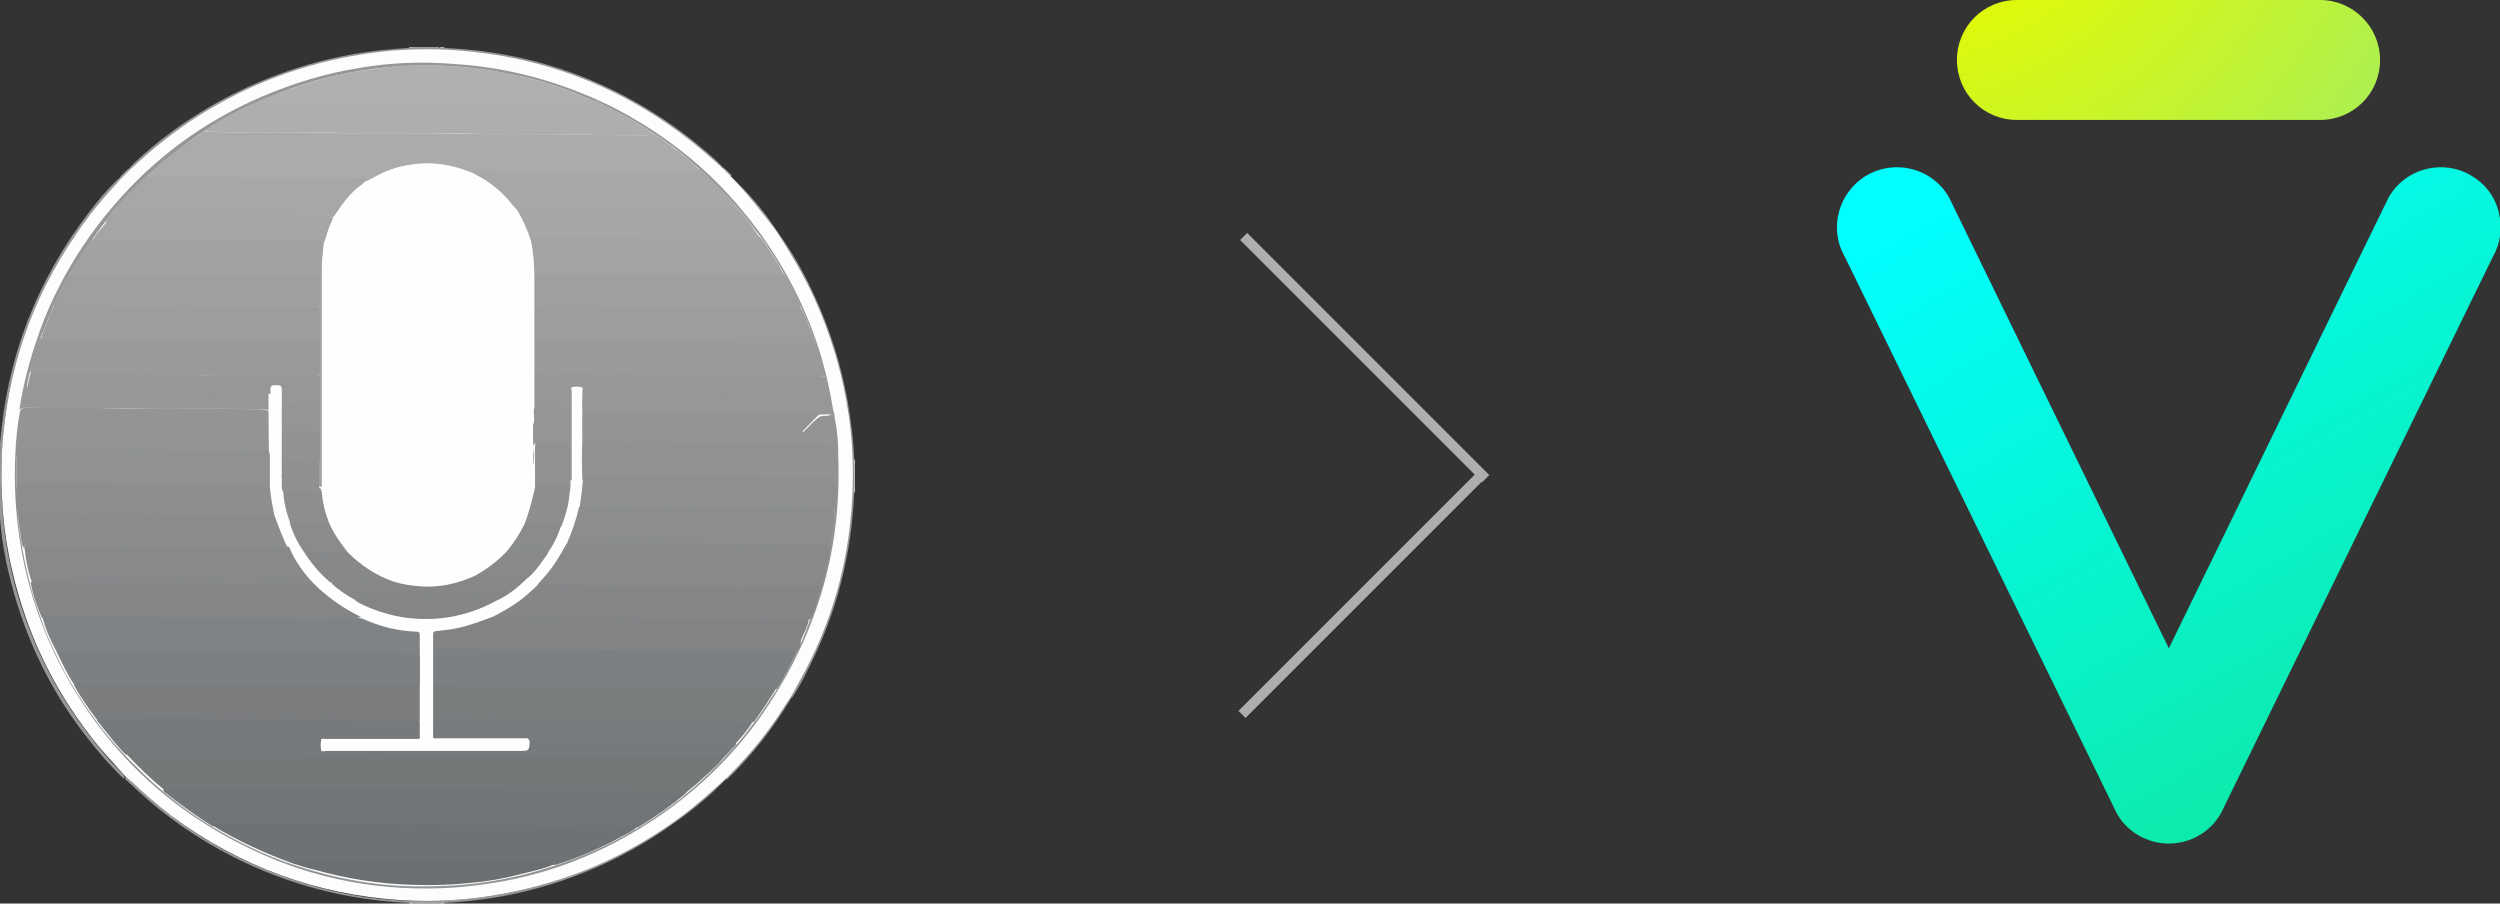 <?xml version="1.0" encoding="utf-8"?>
<!-- Generator: Adobe Illustrator 18.1.1, SVG Export Plug-In . SVG Version: 6.00 Build 0)  -->
<svg version="1.1" id="Layer_1" xmlns="http://www.w3.org/2000/svg" xmlns:xlink="http://www.w3.org/1999/xlink" x="0px" y="0px"
	 viewBox="206.6 -52.5 375.2 135.6" enable-background="new 206.6 -52.5 375.2 135.6" xml:space="preserve">
<rect x="206.6" y="-52.5" width="375.2" height="135.6" fill="#333333" stroke="none"/>
<g>
	<g>
		<g>
			
				<linearGradient id="SVGID_1_" gradientUnits="userSpaceOnUse" x1="519.65" y1="66.334" x2="653.78" y2="-169.549" gradientTransform="matrix(1 0 0 -1 0 32)">
				<stop  offset="0" style="stop-color:#00FFFF"/>
				<stop  offset="1" style="stop-color:#23C920"/>
			</linearGradient>
			<path fill="url(#SVGID_1_)" d="M580.7-13.9l-40.8,83.5c-1.6,2.8-4.6,4.5-7.8,4.5c-3.2,0-6.2-1.7-7.8-4.5l-40.8-83.5
				c-2.5-4.3-1-9.8,3.3-12.3c1.4-0.8,2.9-1.2,4.5-1.2c3.2,0,6.2,1.7,7.8,4.5l33,67.7l33-67.7c1.6-2.8,4.6-4.5,7.8-4.5
				c1.6,0,3.1,0.4,4.5,1.2c2.1,1.2,3.6,3.1,4.2,5.5C582.2-18.4,581.9-16,580.7-13.9z"/>
		</g>
	</g>
	
		<radialGradient id="SVGID_2_" cx="580.384" cy="104.549" r="189.248" gradientTransform="matrix(1 0 0 -1 -91.623 17.336)" gradientUnits="userSpaceOnUse">
		<stop  offset="0.167" style="stop-color:#E6FA00"/>
		<stop  offset="1" style="stop-color:#4ADEDB"/>
	</radialGradient>
	<path fill="url(#SVGID_2_)" d="M554.8-52.5h-45.5c-5,0-9,4-9,9c0,5,4,9,9,9l45.5,0c5,0,9-4,9-9C563.8-48.4,559.8-52.5,554.8-52.5z"
		/>
</g>
<g>
	<path fill="#969799" d="M206.4,16.1c0.3-0.6,0.2-1.2,0.2-1.9c1-13,5.5-24.6,13.4-34.9c1.3-1.7,2.7-3.4,4.3-4.9
		c0.2,0,0.2,0.1,0.2,0.2c-0.2,0.6-0.7,1-1.2,1.5c-3.7,4.1-6.8,8.6-9.4,13.5c-3.2,6.2-5.3,12.7-6.4,19.6c-0.4,2.7-0.6,5.5-0.7,8.3
		c-0.1,5.1,0.3,10.1,1.4,15.1c1,4.7,2.6,9.2,4.6,13.5c2.5,5.3,5.7,10.2,9.6,14.7c0.7,0.9,1.5,1.7,2.3,2.5c0.2,0.2,0.5,0.4,0.6,0.8
		c0,0.1-0.1,0.2-0.2,0.2c-2-1.9-3.8-4-5.5-6.2c-4.7-6-8.1-12.6-10.4-19.9c-1.3-4.2-2.3-8.6-2.6-13c-0.1-1.3-0.2-2.5-0.3-3.8
		c-0.1-0.3,0-0.6,0-0.9c0-1,0-2,0-3c0-0.4,0.1-0.7-0.1-1.1C206.4,16.3,206.4,16.2,206.4,16.1z"/>
	<path fill="#D2D2D3" d="M268.7-45.4c1.3,0,2.6,0,3.8,0c0,0.1,0,0.2-0.1,0.2c-1.2,0.2-2.5,0.2-3.7,0
		C268.7-45.2,268.7-45.3,268.7-45.4z"/>
	<path fill="#D2D2D3" d="M272.6,83.1c-1.3,0-2.6,0-3.8,0c0-0.1,0-0.2,0.1-0.2c1.2-0.2,2.5-0.2,3.7,0C272.6,82.9,272.6,83,272.6,83.1
		z"/>
	<path fill="#D6D6D7" d="M334.9,17.2c0,1.1,0,2.2,0,3.3c-0.1,0-0.2,0-0.2-0.1c-0.2-1.1-0.2-2.1,0-3.2
		C334.7,17.2,334.8,17.2,334.9,17.2z"/>
	<path fill="#D0D0D1" d="M206.5,17.5c0,1.1,0,2.1,0,3.2c0,0.1-0.1,0.1-0.1,0c0-1,0-2.1,0-3.1C206.4,17.4,206.5,17.4,206.5,17.5z"/>
	<path fill="#DCDCDC" d="M206.5,17.5c0,0-0.1,0-0.1,0c0-0.3,0-0.7,0-1C206.7,16.8,206.5,17.2,206.5,17.5z"/>
	<path fill="#E8E8E9" d="M206.4,20.6c0,0,0.1,0,0.1,0c0,0.3,0,0.6,0,0.9c0,0-0.1,0-0.1,0C206.4,21.2,206.4,20.9,206.4,20.6z"/>
	<path fill="#EAEAEA" d="M334.8,20.5c0,0,0.1,0,0.1,0c0,0.3,0,0.6,0,0.9l-0.1,0h-0.1C334.5,21.1,334.5,20.8,334.8,20.5z"/>
	<path fill="#E6E6E6" d="M334.9,17.2c0,0-0.1,0-0.1,0c-0.2-0.2-0.2-0.5,0-0.7c0,0,0.1,0,0.1,0C334.9,16.7,334.9,17,334.9,17.2z"/>
	<path fill="#ECEDED" d="M272.6-45.3c0,0,0-0.1,0-0.1c0.2,0,0.5,0,0.7,0c0,0,0,0.1,0,0.1C273-45.1,272.8-45.1,272.6-45.3z"/>
	<path fill="#ECECEC" d="M268.7,83c0,0,0,0.1,0,0.1c-0.2,0-0.5,0-0.7,0c0,0,0-0.1,0-0.1C268.2,82.7,268.5,82.7,268.7,83z"/>
	<path fill="#ECECEC" d="M268.7-45.4c0,0,0,0.1,0,0.1c-0.2,0.2-0.5,0.2-0.7,0c0,0,0-0.1,0-0.1C268.2-45.4,268.5-45.4,268.7-45.4z"/>
	<path fill="#ECEDED" d="M272.6,83.1c0,0,0-0.1,0-0.1c0.2-0.2,0.5-0.2,0.7,0c0,0,0,0.1,0,0.1C273,83.1,272.8,83.1,272.6,83.1z"/>
	<path fill="#969799" d="M273.3,83c-0.2,0-0.5,0-0.7,0c-1.3,0-2.6,0-3.9,0c-0.2,0-0.5,0-0.7,0c-9.3-0.4-18.1-2.7-26.4-6.9
		c-5.3-2.7-10.1-6-14.5-10.1c-0.6-0.6-1.3-1.1-1.8-1.7c0-0.1,0.1-0.1,0.1-0.1c0.3-0.1,0.5,0.2,0.7,0.4c1.8,1.7,3.8,3.4,5.8,5
		c2.7,2.1,5.5,3.9,8.4,5.5c6.2,3.3,12.8,5.6,19.7,6.8c4.7,0.8,9.4,1,14.1,0.7c9.3-0.5,18.1-3,26.3-7.4c4.7-2.5,9-5.6,12.9-9.2
		c0.6-0.6,1.2-1.3,2-1.7c0.1,0,0.2,0.1,0.2,0.2c-2.1,2.2-4.5,4.2-7,6c-7.2,5.3-15.2,9-24,11C281,82.3,277.2,82.8,273.3,83z"/>
	<path fill="#969799" d="M334.8,16.5c0,0.2,0,0.5,0,0.7c0,1.1,0,2.2,0,3.3c0,0.3,0,0.6,0,0.9c-0.4,9.3-2.6,18.1-6.9,26.5
		c-0.7,1.5-1.5,2.9-2.4,4.3c-0.2,0-0.2-0.1-0.2-0.2c0.1-0.8,0.7-1.4,1-2c3.7-6.7,6.1-13.8,7.3-21.3c0.7-4.4,0.9-8.8,0.6-13.3
		c-0.4-7.5-2.1-14.7-5-21.6c-1.5-3.6-3.4-7-5.6-10.3c-0.2-0.3-0.5-0.6-0.5-1c0-0.1,0.1-0.2,0.2-0.2c2.1,2.9,3.9,6,5.4,9.3
		c2.4,5.1,4.1,10.5,5.1,16C334.3,10.5,334.7,13.5,334.8,16.5z"/>
	<path fill="#9A9B9D" d="M325.3,52c0,0.1,0.1,0.1,0.1,0.2c-2.7,4.5-5.9,8.6-9.7,12.3c-0.1,0-0.1-0.1-0.2-0.1
		c-0.1-0.3,0.2-0.5,0.4-0.6c2.3-2.3,4.4-4.8,6.2-7.4c0.9-1.2,1.7-2.4,2.5-3.7C324.9,52.3,324.9,52,325.3,52z"/>
	<path fill="#969799" d="M268-45.3c0.2,0,0.5,0,0.7,0c1.3,0,2.6,0,3.9,0c0.2,0,0.5,0,0.7,0c9.6,0.4,18.7,2.8,27.2,7.3
		c4.9,2.6,9.4,5.8,13.5,9.5c0.3,0.3,0.7,0.7,1,1c0,0.2-0.1,0.2-0.2,0.2c-0.6-0.3-1-0.7-1.5-1.2c-5-4.5-10.6-8.2-16.8-10.9
		c-5-2.2-10.1-3.8-15.5-4.7c-4.7-0.8-9.4-1-14.1-0.7c-7.8,0.4-15.4,2.2-22.5,5.5c-6,2.7-11.5,6.3-16.5,10.8c-0.5,0.5-0.9,1-1.6,1.3
		c-0.1,0-0.2-0.1-0.2-0.2c2-2,4.2-3.8,6.5-5.5c7.2-5.2,15.1-8.8,23.7-10.8C260.2-44.6,264.1-45.1,268-45.3z"/>
	<path fill="#9B9C9D" d="M323.3-17.7c0,0.1-0.1,0.1-0.1,0.2c-0.3,0-0.4-0.2-0.5-0.4c-1.9-2.6-3.9-5.1-6.2-7.4
		c-0.2-0.2-0.3-0.3-0.4-0.6c0-0.1,0.1-0.2,0.2-0.1C318.9-23.6,321.3-20.8,323.3-17.7z"/>
	<path fill="#A0A1A3" d="M316.4-26.2c-0.1,0.1-0.1,0.1-0.2,0.2c-0.6-0.2-1.1-0.7-1.3-1.3c0.1,0,0.1-0.1,0.2-0.1
		C315.5-27.1,316-26.6,316.4-26.2z"/>
	<path fill="#A0A1A3" d="M226.2-27.4c0.1,0.1,0.1,0.1,0.2,0.2c-0.4,0.8-1,1.5-1.9,1.9c-0.1-0.1-0.1-0.1-0.2-0.2
		C224.9-26.3,225.5-26.9,226.2-27.4z"/>
	<path fill="#FDFDFD" d="M224.5-25.4c0.6-0.6,1.2-1.2,1.9-1.9c2.7-2.5,5.5-4.8,8.6-6.9c7.5-5,15.6-8.3,24.5-9.9
		c4.9-0.9,9.9-1.2,14.9-0.9c14.1,0.9,26.6,5.9,37.4,14.9c1.1,0.9,2.1,1.8,3.1,2.7c0.4,0.4,0.9,0.9,1.3,1.3c2.5,2.6,4.8,5.5,7,8.4
		c2,3.1,3.9,6.3,5.5,9.7c2.6,5.7,4.4,11.7,5.3,18c0.6,4.1,0.7,8.1,0.5,12.2c-0.5,9.8-3.1,19-7.9,27.5c-0.4,0.7-0.8,1.5-1.2,2.2
		c-1.1,1.6-2.1,3.3-3.3,4.9c-1.9,2.6-4.1,5.1-6.4,7.4c-2.2,2-4.4,4-6.8,5.8c-8.1,6-17.1,9.9-27.1,11.7c-4.9,0.9-9.9,1.2-14.9,0.9
		c-12.7-0.8-24.2-5-34.5-12.6c-2.2-1.7-4.3-3.5-6.3-5.4c-0.2-0.2-0.4-0.3-0.6-0.5c-1.8-2-3.7-4-5.3-6.1c-5.8-7.5-9.7-15.8-11.8-25
		c-1.4-5.9-1.8-11.9-1.5-17.9c0.7-11.8,4.4-22.7,11.1-32.4C219.9-20.2,222.2-22.9,224.5-25.4z"/>
	<path fill="#939495" d="M331.9,10.4c0.4,1.8,0.5,3.6,0.5,5.4c0.3,7.6-0.6,15-3,22.2c-2,6.1-4.9,11.7-8.6,17
		c-4.2,5.9-9.3,10.9-15.3,15c-5.9,4-12.2,7-19.1,8.8c-3.8,1-7.7,1.6-11.6,1.9c-10.6,0.7-20.8-1.1-30.4-5.7
		c-13.3-6.3-23.1-16.1-29.5-29.2c-2.7-5.6-4.5-11.5-5.4-17.7c-0.6-4.1-0.8-8.3-0.6-12.5c0.1-2.1,0.3-4.3,0.7-6.4
		c0.1-0.3,0.4-0.5,0.7-0.5c0.3,0,0.6,0,0.9,0c2.8,0,5.6,0,8.4,0c8.1,0.2,16.2,0.1,24.3,0.2c1.1,0,2.2,0,3.2,0.3
		c0.2,0.2,0.2,0.5,0.2,0.8c-0.1,3.2,0.2,6.4,0.1,9.6c0,0.3,0,0.7-0.2,1c-0.3,0.1-0.3-0.1-0.4-0.2c-0.1-1.3,0-2.6-0.1-3.9
		c0-0.9-0.1-1-1-1c-0.1,0,0,0-0.1,0c-10,0.1-20-0.2-30-0.1c-1.8,0-3.5-0.2-5.3-0.1c-1,0-1.2,0.2-1.2,1.2c0,1.2,0,2.4,0,3.6
		c0,1.5,0.1,3.1,0.2,4.6c0.1,1.8,0.4,3.6,0.7,5.4c0.3,1.7,0.7,3.4,1.1,5c0.4,1.8,1.1,3.6,1.7,5.4c0.6,1.7,1.3,3.4,2.1,5
		c0.8,1.7,1.6,3.3,2.6,4.9c1.1,1.9,2.3,3.6,3.6,5.4c1.3,1.8,2.8,3.5,4.3,5.1c1.8,1.8,3.6,3.7,5.6,5.3c2.4,2,4.8,3.8,7.5,5.4
		c3.9,2.3,7.9,4.3,12.2,5.7c4.2,1.4,8.5,2.4,12.9,2.9c3.6,0.4,7.2,0.4,10.9,0.2c5.2-0.3,10.2-1.3,15.1-2.9c4.3-1.4,8.5-3.2,12.3-5.5
		c2-1.1,3.8-2.4,5.6-3.7c0.6-0.5,1.3-0.9,1.8-1.4c1.8-1.5,3.6-3.1,5.2-4.8c0.2-0.2,0.4-0.4,0.6-0.6c0.5-0.7,1.2-1.2,1.7-1.9
		c1-1,1.8-2.1,2.6-3.2c1.1-1.3,2-2.7,2.9-4.1c0.2-0.3,0.4-0.7,0.7-1c1.1-1.8,2.1-3.6,3-5.6c0.8-1.5,1.4-3.1,2-4.7
		c0.6-1.5,1.1-3.1,1.6-4.7c0.6-2,1-4,1.4-6c0.3-1.8,0.5-3.5,0.7-5.3c0.2-0.4,0-0.9,0.2-1.3c0.1-0.3,0.1-0.6,0.1-1c0-1,0-2,0-3
		c0-1.6,0-3.2-0.1-4.9c0-1.8,0-1.8-1.8-1.8c-0.8,0-1.6,0-2.4,0c-0.2,0-0.5,0-0.6-0.2c-0.1-0.2,0.1-0.4,0.2-0.6
		c0.8-0.8,1.5-1.6,2.4-2.2c0.4-0.1,0.8-0.1,1.2-0.1C331.6,9.5,331.7,9.6,331.9,10.4z"/>
	<path fill="#969798" d="M331.9,10.4c-0.1-0.6-0.6-0.8-1.1-0.7c-0.4,0-0.7,0-1.1,0c-0.3,0.2-0.7,0.2-1,0.2c-2.3,0-4.7,0.1-7,0
		c-4.3-0.2-8.6-0.1-13-0.1c-4.6,0-9.1-0.2-13.7-0.2c-0.3,0-0.6,0-0.9-0.2c-0.4-0.8-0.2-1.7-0.1-2.5c0-0.3,0.3-0.4,0.6-0.5
		c0.5-0.1,1.1-0.1,1.6,0c2.4,0.2,4.8,0.1,7.3,0.1c3.4,0,6.7-0.1,10.1,0c5.3,0.2,10.5,0.1,15.8,0.1c1.3,0,1.4-0.1,1.2-1.4
		c-0.1-0.4-0.2-0.9-0.3-1.3c-0.5-1.7-0.9-3.3-1.4-5c-0.7-1.8-1.2-3.6-2.1-5.3c-0.8-1.6-1.5-3.3-2.4-4.8c-1.1-2-2.3-4-3.7-5.8
		c-1.1-1.4-2.1-2.9-3.3-4.2c-0.1-0.1-0.2-0.2-0.3-0.3c-1.2-1.5-2.7-2.9-4.1-4.3c-0.4-0.4-0.9-0.8-1.3-1.2c-1.2-1-2.3-2.1-3.5-3
		c-1.1-0.8-2.1-1.6-3.3-2.3c-2.5-1.8-5.2-3.2-7.9-4.5c-0.4-0.2-0.8-0.4-1.2-0.5c-4-1.8-8-3.2-12.3-4c-2.8-0.6-5.6-1-8.4-1.2
		c-2.5-0.2-5-0.2-7.5-0.1c-4.6,0.2-9.2,1-13.6,2.2c-2.4,0.7-4.7,1.5-7,2.5c-0.2,0.1-0.4,0.1-0.5,0.2c-0.3,0.1-0.5,0.2-0.8,0.3
		c-2.8,1.3-5.5,2.7-8.1,4.4c-2.3,1.4-4.4,3.1-6.5,4.8c-0.8,0.6-1.4,1.3-2.2,1.9c-1.9,1.8-3.7,3.7-5.4,5.7c-1,1.3-2.1,2.6-3,4
		c-1.2,1.6-2.2,3.4-3.3,5.1c-0.9,1.6-1.7,3.3-2.6,5c-0.6,1.6-1.3,3.1-1.9,4.7c-0.6,1.7-1.1,3.4-1.6,5.1c-0.1,0.5-0.2,0.9-0.3,1.3
		c-0.3,1.2-0.2,1.3,1,1.3c2.3,0,4.5-0.1,6.8,0c6.7,0.2,13.4,0,20.2,0.2c2.4,0.1,4.9,0.1,7.3,0.1c0.3,0,0.6,0,0.9,0.2
		c0.3,0.9,0.3,1.7,0,2.6c-7-0.3-14,0-20.9-0.2c-5.2-0.1-10.4,0-15.6-0.1c-0.4,0-0.7,0-1,0.3c0.7-4.6,2-9.1,3.7-13.5
		c2.6-6.4,6.1-12.1,10.6-17.3c6.1-7.1,13.5-12.5,22.1-16.2c4.7-2,9.6-3.5,14.6-4.3c4.7-0.8,9.4-1,14.2-0.6
		c8.3,0.5,16.1,2.7,23.5,6.3c7.7,3.9,14.4,9.1,19.9,15.8c5.4,6.5,9.4,13.9,11.8,22c0.7,2.5,1.3,5,1.7,7.6
		C331.7,9.3,331.9,9.8,331.9,10.4z"/>
	<path fill="#747879" d="M315.3,61.1c-1.2,1.5-2.7,2.7-4.1,4c-0.6,0.5-1.2,1-1.7,1.4c-0.5,0.1-0.9,0.1-1.4,0.1
		c-8.5-0.1-17-0.1-25.4-0.2c-6.2-0.1-12.5,0.1-18.7-0.1c-6.5-0.2-13,0-19.5-0.1c-4.2-0.1-8.4,0-12.5-0.1c-0.3,0-0.6,0-0.8-0.1
		c-2-1.6-3.8-3.4-5.6-5.3c0.1-0.4,0.5-0.4,0.8-0.5c0.5-0.1,1-0.1,1.5,0c6,0.3,12.1,0,18.1,0.2c6.7,0.2,13.4,0,20.1,0.2
		c6,0.2,12.1,0,18.1,0.1c6.7,0.2,13.4,0,20.1,0.2c3.4,0.1,6.8,0,10.2,0.1C314.7,60.9,315.1,60.8,315.3,61.1z"/>
	<path fill="#717577" d="M231.1,66c0.2-0.2,0.5-0.1,0.7-0.1c3.6,0,7.3-0.1,10.9,0c6.5,0.2,12.9-0.1,19.4,0.1
		c6.3,0.2,12.6-0.1,18.9,0.1c6.3,0.2,12.6-0.1,18.9,0.2c3,0.1,6,0,9,0.1c0.2,0,0.5,0,0.7,0.1c-2.1,1.8-4.4,3.4-6.8,4.9
		c-0.2,0.1-0.4,0.3-0.6,0.3c-5.8-0.1-11.5,0.1-17.3-0.1c-6.4-0.2-12.8,0.1-19.2-0.1c-6.3-0.2-12.6,0-18.9-0.1
		c-2.3-0.1-4.5-0.1-6.8-0.1c-0.5,0-1,0-1.5,0.2c-2.6-1.6-5-3.4-7.3-5.2C231.1,66.1,231.1,66,231.1,66z"/>
	<path fill="#6E7274" d="M238.5,71.4c0.1-0.5,0.5-0.4,0.9-0.4c1.9,0,3.8-0.1,5.6,0c5.7,0.3,11.4,0,17.2,0.1c7,0.2,14,0,20.9,0.2
		c6,0.2,12,0,17.9,0.1c0.4,0,0.8-0.1,1.1,0.3c-0.6,0.6-1.4,0.9-2.1,1.3c-3.1,1.7-6.3,3.1-9.7,4.2c-0.2,0.1-0.3,0.1-0.5,0.1
		c-0.7-0.1-1.4-0.1-2.1-0.1c-8.9,0-17.8-0.2-26.7-0.2c-3,0-5.9-0.1-8.9-0.1c-0.5,0-1,0-1.5,0.2C246.4,75.6,242.3,73.7,238.5,71.4z"
		/>
	<path fill="#777A7C" d="M315.3,61.1c-7.3,0.1-14.7-0.2-22-0.1c-1.3,0-2.6,0-3.8,0c-7.3-0.2-14.7,0-22-0.2
		c-6.2-0.1-12.5,0.1-18.7-0.1c-6.5-0.2-13,0-19.5-0.1c-0.9,0-1.8-0.1-2.7-0.1c-0.4,0-0.8,0-1.1,0.3c-1.4-1.4-2.6-3-3.8-4.5
		c-0.2-0.2-0.3-0.4-0.5-0.6c0-0.3,0.2-0.4,0.5-0.4c0.2-0.1,0.3-0.1,0.5-0.1c0.2,0,0.5,0,0.7,0c11.4-0.1,22.8,0.2,34.3,0.2
		c3.8,0,7.6,0,11.5,0.1c0.3,0,0.7,0,1,0.2c0.3,0.9,0.3,1.9,0,2.8c-0.4,0.3-0.8,0.2-1.2,0.2c-4,0-8,0-12,0c-0.3,0-0.5,0-0.8,0
		c-0.4,0-0.5,0.3-0.5,0.6c0,0.4,0,0.7,0.5,0.7c0.3,0,0.6,0,0.9,0c9.2,0,18.4,0,27.7,0c0.4,0,0.9,0.1,1.3-0.1
		c0.5-0.2,0.2-0.8,0.5-1.2c0.2-0.2,0.4-0.2,0.7-0.2c2.5,0.2,4.9,0.1,7.4,0.1c3.1,0,6.1-0.1,9.2,0c4.2,0.1,8.4,0.1,12.6,0.1
		c0.4,0,0.9-0.1,1.1,0.5C316.5,59.9,315.9,60.5,315.3,61.1z"/>
	<path fill="#7D8082" d="M326.2,45.3c-0.9,1.9-1.8,3.8-3,5.6c-0.3,0.1-0.6,0.1-0.8,0.1c-1.9,0-3.8,0-5.8,0c-7.1-0.2-14.3,0-21.4-0.2
		c-6.1-0.1-12.2,0-18.2-0.1c-1.5,0-3-0.2-4.6-0.2c-0.2,0-0.5,0-0.7-0.2c-0.1-0.1-0.1-0.2-0.1-0.3c-0.1-1.6,0-3.1,0-4.7
		c0-0.4,0.2-0.6,0.6-0.6c0.2,0,0.4,0,0.6,0c8.4,0.1,16.9,0,25.3,0.2c5.8,0.1,11.7,0,17.5,0.1c3.3,0.1,6.5,0.1,9.8,0.1
		C325.6,45.1,325.9,45.1,326.2,45.3z"/>
	<path fill="#808385" d="M269.6,58.3c0-0.9,0-1.8,0-2.7c-0.2-0.2-0.2-0.5-0.2-0.8c0-1.5,0-3,0-4.5c0-1.1,0-2.2,0-3.3
		c0-0.9-0.1-0.9-1-1c-6.4-0.3-12.8,0-19.2-0.2c-6.6-0.2-13.3,0-19.9-0.2c-4.3-0.1-8.7,0-13-0.1c-0.4,0-0.8,0.1-1.2-0.2
		c-0.9-1.6-1.6-3.3-2.1-5c0-0.2,0.1-0.3,0.3-0.4c0.1-0.1,0.3-0.1,0.4-0.1c4.1,0,8.3-0.1,12.4,0.1c0.3,0,0.6,0,0.9,0
		c1.1,0,2.2,0,3.3,0c9.8-0.1,19.6,0.2,29.4,0.1c0.3,0,0.6,0,0.9-0.1c0.3,0,0.7,0.1,1,0.2c2.4,1,4.8,1.5,7.4,1.7
		c0.7,0.1,0.9,0.2,0.9,1c0,4.9,0,9.7,0,14.6C269.9,57.8,270,58.2,269.6,58.3z"/>
	<path fill="#7B7D7F" d="M269.6,50.3c0,1.8,0,3.5,0,5.3c-7.7,0.1-15.4-0.2-23.1-0.1c-2.3,0-4.6,0.1-6.9,0c-5.7-0.3-11.5,0-17.2-0.1
		c-0.4,0-0.8-0.1-1.1,0.3c-1.3-1.7-2.6-3.5-3.6-5.4c0-0.3,0.3-0.3,0.5-0.4c0.3,0,0.5,0,0.8,0c0.3,0,0.7,0,1,0
		c11.7-0.1,23.3,0.1,35,0.2c4.5,0,9.1,0,13.6,0.1C268.9,50.1,269.3,50,269.6,50.3z"/>
	<path fill="#87898A" d="M331.2,29.9c-0.3,1.9-0.7,3.7-1.2,5.5c0,0.2-0.1,0.4-0.2,0.5c-5.6-0.1-11.2,0.1-16.8-0.1
		c-6.1-0.2-12.3,0-18.4-0.1c-2.3-0.1-4.7-0.1-7-0.2c-0.6-0.2-0.2-0.5,0-0.7c0.7-0.8,1.4-1.6,2-2.5s1.2-1.8,1.7-2.7
		c0.2-0.3,0.3-0.6,0.7-0.8c1.3,0,2.7,0,4,0c3.2,0,6.4-0.1,9.6,0c7.9,0.1,15.9,0.1,23.8,0.1c0.5,0,1,0,1.5,0.2
		C331.1,29.2,331.4,29.4,331.2,29.9z"/>
	<path fill="#818385" d="M326.2,45.3c-2.4,0-4.9,0.1-7.3,0c-6.5-0.3-13,0.1-19.4-0.2c-5.2-0.2-10.3-0.1-15.5-0.1
		c-3.8,0-7.6-0.2-11.5-0.2c-0.6,0-0.8,0.2-0.8,0.8c0,1.5,0,3.1,0,4.6c0.2,0.2,0.2,0.5,0.2,0.7c0,1.5,0,2.9,0,4.4
		c-0.1,0.9,0.2,1.9-0.2,2.8c-0.3,0.1-0.3-0.1-0.4-0.3c-0.1-0.3-0.1-0.6-0.1-0.9c0-4.5,0-9,0-13.5c0-0.1,0-0.3,0-0.4
		c0-0.9,0.2-1.1,1.1-1.1c2.2-0.2,4.3-0.6,6.3-1.4c0.7-0.2,1.3-0.6,2-0.7c6.9,0.2,13.7,0,20.6,0.1c6,0.2,12,0,18,0.1
		c2.6,0.1,5.2,0.1,7.8,0.1c0.4,0,0.8,0,1,0.4c-0.2,1.1-0.8,2.1-1.2,3.1C326.8,44.2,326.6,44.8,326.2,45.3z"/>
	<path fill="#FEFEFE" d="M280.7,40c-1.8,0.7-3.7,1.4-5.6,1.8c-1,0.2-1.9,0.3-2.9,0.4c-0.4,0-0.6,0.1-0.6,0.5c0,5.1,0,10.2,0,15.3
		c0,0.1,0.1,0.2,0.1,0.3c0.2-0.2,0.5-0.2,0.8-0.2c4.2,0,8.5,0,12.7,0c0.2,0,0.4,0,0.6,0.1c0.3,0.1,0.4,0.3,0.3,0.6
		c-0.1,1.4-0.1,1.4-1.6,1.4c-9.6,0-19.3,0-28.9,0c-0.3,0-0.7,0.2-0.8-0.1c-0.1-0.5-0.1-1,0-1.6c0-0.2,0.4-0.1,0.7-0.1
		c4.4,0,8.7,0,13.1,0c0.3,0,0.6,0,0.9,0c0.2-0.2,0.1-0.4,0.1-0.6c0-4.9,0-9.9,0-14.8c0-0.4,0-0.7-0.5-0.7c-2.9-0.1-5.6-0.8-8.2-2
		c-0.1,0-0.1,0-0.2,0c-1.1-0.2-1.9-0.8-2.8-1.4c-1.7-1-3.2-2.2-4.5-3.7c-1.6-1.6-2.9-3.5-3.9-5.5c-0.8-1.5-1.4-3.1-1.9-4.8
		c-0.3-1.2-0.5-2.4-0.7-3.6c0-0.3-0.1-0.5,0.1-0.7c0-3.8-0.1-7.6-0.1-11.4c0-0.9,0-1.7,0-2.6c-0.3-0.4-0.4-0.9,0-1.2
		c0.4-0.4,1-0.3,1.5-0.2C249,5.2,249,5.6,249,6c0,4.1,0,8.1,0,12.2c0,0.4,0,0.7,0.1,1.1c0.1,0.6,0,1.3,0.1,1.9
		c0.2,1.7,0.5,3.3,1.1,4.8c0.5,1.6,1.3,3.2,2.3,4.6c1.1,1.6,2.3,3.2,3.9,4.4c1.1,1,2.3,1.9,3.7,2.6c2.6,1.5,5.4,2.3,8.4,2.6
		c4.4,0.5,8.4-0.5,12.3-2.5c1.8-0.8,3.3-2.1,4.8-3.4c1-0.9,1.7-1.9,2.5-3c0.2-0.2,0.4-0.5,0.6-0.7c0.9-1.3,1.6-2.7,2.1-4.1
		c0.6-1.7,1.1-3.4,1.3-5.2c0.2-0.6,0-1.3,0.1-1.9c0.1-0.3,0.1-0.7,0.1-1c0-3.8,0-7.6,0-11.4c0-0.3,0-0.5,0-0.8c0-0.9,0.8-1.4,1.6-1
		c0.5,0.3,0.5,0.8,0.4,1.2C294,6.9,294,7.4,294,8c0.2,3.7,0.1,7.5,0.1,11.2c0,1.4-0.2,2.9-0.5,4.3c-0.3,1.4-0.7,2.7-1.2,4.1
		c-0.2,0.5-0.4,1-0.8,1.5c-1,1.9-2.1,3.7-3.6,5.3c-0.3,0.3-0.6,0.7-0.9,1c-0.4,0.9-1.2,1.3-1.9,1.9c-1.1,0.9-2.3,1.7-3.6,2.4
		C281.4,39.8,281,39.9,280.7,40z"/>
	<path fill="#7B7E7F" d="M271.7,55.4c0-1.7,0-3.4,0-5.1c7.3,0.2,14.6,0,21.9,0.2c5.5,0.1,11.1,0,16.6,0.1c4.1,0.1,8.2,0.1,12.2,0.1
		c0.2,0,0.5,0,0.7,0.1c-1,1.6-2,3.2-3.1,4.7c-0.1,0.2-0.2,0.3-0.4,0.4c-1.3,0.2-2.7,0.1-4,0c-0.4,0-0.7-0.1-1.1-0.1
		c-11.5,0.1-23.1-0.2-34.6-0.2c-2.5,0-4.9-0.2-7.4-0.1C272.2,55.7,272,55.7,271.7,55.4z"/>
	<path fill="#7D8082" d="M269.6,50.3c-9.1,0-18.2-0.1-27.3-0.1c-1.5,0-3,0.1-4.6,0c-6.4-0.3-12.8,0-19.2-0.1c-0.3,0-0.6-0.1-0.8,0.1
		c-1-1.5-1.8-3.2-2.6-4.9c4.1,0,8.2-0.1,12.3,0c6.5,0.2,12.9-0.1,19.4,0.1c6.2,0.2,12.5,0,18.7,0.1c1.2,0,2.4,0.2,3.6,0.1
		c0.4,0,0.5,0.2,0.5,0.6C269.6,47.6,269.6,49,269.6,50.3z"/>
	<path fill="#838587" d="M253.6,35c2.1,2.1,4.5,3.8,7.2,5.1c-0.4,0.1-0.8,0.2-1.3,0.2c-3.5,0-7,0.1-10.5,0c-7.5-0.2-15.1,0-22.6-0.2
		c-4.2-0.1-8.4,0-12.6-0.1c-0.3,0-0.7-0.1-0.9,0.3c-0.7-1.8-1.4-3.5-1.7-5.4c0.4-0.3,0.8-0.2,1.2-0.2c6.3,0.2,12.7,0.1,19,0.2
		c7.1,0.1,14.3,0.1,21.4,0.1C253.1,34.9,253.4,35,253.6,35z"/>
	<path fill="#87898A" d="M253.6,35c-0.3,0.2-0.5,0.1-0.8,0.1c-5.3,0-10.7,0.1-16,0c-6.3-0.2-12.6,0-18.9-0.1
		c-2.2-0.1-4.4-0.1-6.5-0.1c-0.6-1.6-0.9-3.3-1.1-5c-0.2-0.4,0-0.5,0.3-0.6c0.3-0.1,0.6-0.1,0.9-0.1c3.1,0,6.2-0.1,9.3,0
		c6.4,0.2,12.8,0,19.2,0.2c3.2,0.1,6.4,0.1,9.5,0.1c0.2,0,0.3,0,0.5,0.1C250.8,31.6,252.1,33.4,253.6,35z"/>
	<path fill="#848688" d="M280.7,40c1.9-1,3.8-2.1,5.4-3.6c0.4-0.4,0.8-0.7,1.2-1.1c5.1,0,10.3,0.2,15.4,0.1c1.1,0,2.1,0,3.2,0
		c7.7,0.2,15.3,0.1,23,0.1c0.3,0,0.7,0,0.9,0.3c-0.4,1.6-0.8,3.2-1.6,4.7c-0.4-0.1-0.7-0.2-1.1-0.1c-1.2,0-2.4,0-3.6,0
		c-6.9-0.3-13.8,0-20.7-0.2c-6.3-0.2-12.7,0-19-0.1C282.7,40.1,281.7,40,280.7,40z"/>
	<path fill="#8B8D8E" d="M291.7,29c0.8-1.8,1.4-3.6,1.8-5.4c0.3-0.2,0.7-0.2,1-0.2c4.6,0,9.1-0.1,13.7,0c5.9,0.2,11.8,0,17.7,0.1
		c1.7,0,3.4,0.2,5,0.2c0.8,0,0.9,0.2,0.9,0.8c-0.1,1.8-0.3,3.6-0.7,5.4c0-0.3-0.1-0.5-0.5-0.6c-0.6-0.1-1.2-0.1-1.8-0.1
		c-4.7,0-9.5,0.1-14.2,0c-7.3-0.2-14.6-0.1-21.9-0.1C292.4,29.1,292,28.8,291.7,29z"/>
	<path fill="#919293" d="M332,14.2c0.2,1.7,0.1,3.3,0.1,5c-0.3,0.2-0.6,0.2-0.9,0.2c-3.7,0-7.5,0.1-11.2,0
		c-4.1-0.2-8.1-0.1-12.2-0.1c-4.3,0-8.6-0.2-12.9-0.2c-0.3,0-0.6,0-0.9-0.2c-0.1-1.7-0.1-3.4,0-5.1c0.3-0.2,0.6-0.2,1-0.2
		c4.8,0,9.7-0.1,14.5,0c6,0.2,12.1,0,18.1,0.1c1.2,0,2.5,0.2,3.7,0.2C331.6,14,331.8,14,332,14.2z"/>
	<path fill="#8A8C8D" d="M249.7,29.6c-0.3,0.1-0.7,0.1-1,0.1c-2.3,0-4.6,0.1-6.8,0c-6.5-0.3-13.1,0-19.6-0.2
		c-3.8-0.1-7.6,0-11.5-0.1c-0.3,0-0.7-0.1-0.7,0.4c-0.4-1.1-0.4-2.2-0.6-3.3c-0.1-0.7-0.2-1.4-0.2-2.1c0.2-0.2,0.6-0.2,0.9-0.2
		c6.8,0.3,13.6,0,20.4,0.2c5.2,0.1,10.4,0,15.6,0.1c0.5,0,1.2-0.1,1.6,0.4C248.4,26.5,249,28.1,249.7,29.6z"/>
	<path fill="#8F9192" d="M209.1,19.9c0-1.3,0-2.6,0-3.9c0-1,0.2-1.2,1.2-1.2c7.3,0.2,14.7,0,22,0.2c4.7,0.1,9.3,0,14,0.1
		c0.6,0,0.8,0.2,0.8,0.8c0,1.4,0,2.9,0,4.3c-0.3,0.3-0.7,0.2-1.1,0.2c-1.9,0.1-3.7-0.1-5.6-0.1c-5,0-10,0.1-15,0
		c-5.1-0.1-10.3-0.1-15.4-0.1C209.7,20.1,209.4,20.2,209.1,19.9z"/>
	<path fill="#8D8F90" d="M294.1,18.9c1.6,0,3.3-0.1,4.9,0c6.5,0.3,13.1,0,19.6,0.2c4.5,0.1,9.1,0,13.6,0.1c0,1,0,2.1,0,3.1
		c-0.2,0.3,0,0.6-0.1,0.9c-0.1,0.4,0.1,0.9-0.1,1.3c0-0.5-0.3-0.6-0.6-0.6c-1.4,0-2.8-0.1-4.2-0.1c-5.6-0.1-11.3,0.1-16.9-0.1
		c-5.6-0.2-11.1,0-16.7-0.1c0.2-1.4,0.4-2.8,0.5-4.3C294.1,19.2,294,19,294.1,18.9z"/>
	<path fill="#8D8E90" d="M209.1,19.9c0.2,0,0.3,0,0.5,0c10.6-0.1,21.3,0.2,31.9,0.2c1.8,0,3.7,0.1,5.5,0.1c0,0.1,0.1,0.2,0.1,0.3
		c0.1,1.5,0.4,3,0.7,4.4c-0.6-0.2-1.2-0.1-1.8-0.1c-4.1,0-8.3,0.1-12.4,0c-6.9-0.2-13.8,0-20.7-0.1c-1.2,0-2.4-0.1-3.6-0.1
		c-0.3-0.9-0.1-1.8-0.3-2.7C209,21.2,209.1,20.5,209.1,19.9z"/>
	<path fill="#939496" d="M332,14.2c-7-0.3-14,0-20.9-0.2c-5.7-0.2-11.3,0-17-0.1c-0.1-1.5-0.1-3,0-4.6c2.2,0,4.4-0.1,6.6,0
		c6.5,0.3,13,0,19.4,0.2c3.2,0.1,6.3,0,9.5,0.1c-0.8,0.9-1.7,1.7-2.6,2.7c1.3,0,2.4,0,3.6,0c1.2,0,1.2,0,1.4,1.1
		C332,13.7,332,14,332,14.2z"/>
	<path fill="#787B7D" d="M271.7,55.4c1.7,0,3.4-0.1,5.1,0c6.3,0.3,12.6,0,18.9,0.2c6.4,0.2,12.8,0,19.2,0.1c1.4,0,2.7,0.1,4.1,0.1
		c0.2,0,0.4,0.1,0.5,0.1c-0.7,1.2-1.6,2.2-2.6,3.3c-0.2-0.2-0.4-0.3-0.6-0.3c-0.1,0-0.2,0-0.3,0c-9.3,0-18.6-0.2-28-0.1
		c-0.7,0-1.4-0.1-2-0.1c0-0.5-0.4-0.4-0.7-0.4c-4.3,0-8.6,0-12.9,0c-0.3,0-0.6,0.1-0.8-0.1C271.7,57.3,271.7,56.4,271.7,55.4z"/>
	<path fill="#6B6F71" d="M250.6,77.1c0.1-0.4,0.5-0.4,0.8-0.4c2.7,0,5.3-0.1,8,0c6,0.3,11.9,0,17.9,0.1c3.9,0.1,7.8,0.1,11.7,0.1
		c0.3,0,0.6,0,0.8,0.3c-1.8,0.8-3.6,1.1-5.5,1.6c-2.3,0.6-4.7,1-7,1.2c-2.8,0.3-5.7,0.4-8.5,0.3c-5.1-0.1-10.1-0.9-15.1-2.3
		C252.7,77.8,251.6,77.4,250.6,77.1z"/>
	<path fill="#939496" d="M332,23.2c0-0.3-0.1-0.6,0.1-0.9C332.1,22.6,332.3,22.9,332,23.2z"/>
	<path fill="#ABABAC" d="M304.8-32.3c1.2,0.6,2.2,1.5,3.3,2.3c1.3,0.9,2.4,2,3.5,3c0,0.3-0.2,0.4-0.4,0.4c-0.1,0-0.3,0.1-0.4,0.1
		c-4.1,0-8.3,0.1-12.4-0.1c-0.4,0-0.7,0-1.1,0c-5.3,0-10.6,0-15.9,0c-1.1,0-2.2-0.2-3.3-0.1c-0.2,0-0.3,0-0.5,0.1
		c-0.5,0.1-0.8-0.1-1.2-0.3c-3.3-1.2-6.6-1.3-10-0.5c-1.5,0.4-2.8,1-4.1,1.8c-0.3,0.2-0.6,0.4-1,0.3c-1-0.1-2-0.2-3-0.2
		c-1.8,0-3.6,0-5.4,0c-7.7,0.1-15.4-0.2-23.1-0.1c-0.3,0-0.5,0-0.8-0.1c-0.2-0.1-0.4-0.1-0.3-0.4c1.2-1.1,2.4-2.2,3.7-3.2
		c1.5-1.2,3-2.3,4.6-3.3c0.1-0.1,0.3-0.2,0.4-0.2c5,0.4,10,0.1,15,0.2c8.1,0.2,16.2,0,24.3,0.2c6.1,0.1,12.1,0,18.2,0.1
		c3,0.1,6,0.1,9,0.1C304.3-32.4,304.5-32.3,304.8-32.3z"/>
	<path fill="#AFAEAF" d="M304.8-32.3c-0.2,0.1-0.5,0.1-0.8,0.1c-2.2,0-4.5,0.1-6.7,0c-6.3-0.3-12.6,0.1-18.9-0.2
		c-6.3-0.2-12.7,0.1-19-0.1c-6.3-0.2-12.7,0-19-0.1c-0.8,0-1.5-0.2-2.3-0.1c-0.2,0-0.4-0.1-0.6-0.3c2.5-1.8,5.3-3.2,8.1-4.4
		c0.5,0.1,1.1,0,1.6,0c4.6,0,9.2-0.1,13.8,0c6.5,0.2,13-0.1,19.5,0.1c4.6,0.1,9.3,0,13.9,0.1c0.5,0,1,0,1.5-0.2c0.1,0,0.3,0,0.4,0.1
		C299.2-35.7,302.2-34.3,304.8-32.3z"/>
	<path fill="#999A9B" d="M211.1,3.2c0.4-1.7,0.8-3.4,1.6-5c3,0.2,6.1-0.1,9.1,0.2c0.3,0,0.6,0,0.9,0c1.9,0,3.8,0,5.6,0
		c8.4-0.1,16.8,0.2,25.3,0.1c0.4,0,0.7,0,1,0.2c0.1,0.1,0.1,0.2,0.1,0.2c0.1,1.5,0.1,3.1,0,4.6c0,0.1-0.1,0.1-0.1,0.2
		c-0.3,0.2-0.7,0.2-1,0.2c-3.4,0-6.8,0.1-10.2,0c-6.2-0.2-12.4,0-18.6-0.1c-4.2-0.1-8.4-0.1-12.5-0.1C211.8,3.7,211.3,3.9,211.1,3.2
		z"/>
	<path fill="#9A9A9C" d="M328.9-1.1c0.6,1.6,1,3.2,1.4,4.8c-0.1,0.4-0.4,0.4-0.7,0.4c-1.6,0-3.1,0.1-4.7-0.1c-0.4,0-0.7,0-1.1,0
		c-2,0-4.1,0-6.1,0c-10.1,0-20.1-0.2-30.1-0.2c-0.6,0-0.7,0.2-0.7,0.7c0,0.5,0,1,0,1.6c0,0.3,0,0.6-0.4,0.7
		c-0.2-0.2-0.2-0.4-0.2-0.6c0-1.5-0.1-3,0-4.4c0.2-0.7,0.1-1.5,0.1-2.2c0-0.9,0.2-1.2,1.1-1.2c3.3,0,6.6-0.2,9.9,0.1
		c0.3,0,0.7,0,1,0c3.1,0,6.2,0,9.3,0c6.7,0,13.4,0.3,20.2,0.1C328.2-1.3,328.6-1.3,328.9-1.1z"/>
	<path fill="#9C9D9E" d="M328.9-1.1c-3.9,0-7.7,0.1-11.5,0c-6.6-0.2-13.1,0-19.7-0.2c-3.3-0.1-6.7,0-10-0.1c-0.9,0-1,0.1-1,1
		c0,0.7,0.1,1.5-0.1,2.2c-0.2-0.2-0.2-0.4-0.2-0.6c0-1.4-0.1-2.8,0-4.2c0.2-0.8,0.1-1.7,0.1-2.5c0-0.9,0.2-1.2,1.1-1.2
		c2.7,0,5.4-0.1,8,0.1c0.3,0,0.5,0,0.8,0c0.8,0,1.7,0,2.5,0c9.1-0.1,18.1,0.2,27.2,0.1c0.2,0,0.4,0,0.6,0.1c0.7,1,1,2.1,1.4,3.2
		C328.5-2.4,328.7-1.7,328.9-1.1z"/>
	<path fill="#9C9D9E" d="M254.6-1.2c-10.7,0.1-21.4-0.3-32-0.1c-0.1,0-0.1,0-0.2,0c-2.9-0.3-5.8-0.1-8.7-0.1c-0.3,0-0.7-0.1-0.9-0.3
		c0.3-1.4,1-2.6,1.5-4c0.1-0.3,0.2-0.5,0.4-0.8c0.3-0.2,0.6-0.2,0.9-0.2c2.7,0,5.5-0.1,8.2,0c4.8,0.2,9.5,0.1,14.3,0.1
		c5.2,0,10.4,0.3,15.7,0.2c0.3,0,0.7,0,1,0.2c0,0.1,0,0,0,0.1c0.3,1.6,0.2,3.3,0,4.9C254.7-1.3,254.6-1.2,254.6-1.2z"/>
	<path fill="#A3A3A4" d="M320.6-17c1.1,1.3,1.9,2.7,2.8,4.1c0.3,0.6,0.6,1.2,1,1.7c-0.3,0.3-0.6,0.2-0.9,0.2c-5.7,0-11.5,0.1-17.2,0
		c-6-0.2-12,0-18-0.1c-0.6,0-1.1,0.1-1.6,0.2c-0.2-0.1-0.3-0.4-0.3-0.6c0-1.6-0.1-3.2-0.4-4.7c0-0.2,0-0.3,0.1-0.5
		c0.3-0.5,0.8-0.4,1.2-0.4c2.3,0,4.6,0,6.9,0c2.3,0,4.5-0.1,6.8,0c6,0.2,12,0.1,18,0.1C319.5-17,320.1-17,320.6-17z"/>
	<path fill="#B1B0B1" d="M295.8-37.3c0,0.5-0.4,0.4-0.8,0.4c-4.4,0-8.7,0.1-13,0c-6.2-0.2-12.4,0.1-18.7-0.1
		c-5.8-0.2-11.5,0-17.3-0.1c-0.1,0-0.6,0.2-0.4-0.3c0.2-0.1,0.5-0.2,0.7-0.3c0.2,0,0.3,0,0.4-0.1c0.9-0.5,1.8-0.8,2.7-1.1
		c3-1.1,6.1-2,9.3-2.6c1.9-0.4,3.9-0.6,5.9-0.9c3.1-0.4,6.2-0.4,9.2-0.2c4.6,0.2,9.1,1,13.6,2.2C290.3-39.6,293.1-38.5,295.8-37.3z"
		/>
	<path fill="#A2A2A3" d="M254.6-1.2c0-1.7,0-3.3,0-5c-0.2-0.3-0.2-0.6-0.2-0.9c0-0.9,0-1.9,0-2.8c0-0.8-0.1-0.9-0.9-0.9
		c-3.4,0-6.8,0.1-10.1,0c-6.7-0.2-13.3,0-20-0.2c-1.8,0-3.6-0.1-5.4-0.1c-0.3,0-0.7,0.1-0.8-0.4c1-1.8,2-3.6,3.3-5.1
		c0.2-0.1,0.3-0.2,0.5-0.2c5.9,0.1,11.8-0.1,17.7,0.1c5.1,0.2,10.3,0,15.4,0.1c0.4,0,0.8-0.1,1.1,0.3c0.1,0.3,0.1,0.6,0,0.8
		c-0.2,1.1-0.2,2.2-0.2,3.3c0,10.5,0,21,0,31.5c0,0.4,0.1,0.9-0.2,1.3c-0.5,0-0.4-0.4-0.4-0.7c0-1.1,0-2.2,0-3.2c0-1.5,0-3,0-4.6
		c0-1.2,0-2.5,0-3.7c0-1.3,0-2.6,0-3.9c0-0.3,0-0.6,0.2-0.8C254.6,2.1,254.6,0.5,254.6-1.2z"/>
	<path fill="#9F9FA1" d="M286.6-10.9c0.3-0.4,0.7-0.5,1.2-0.4c0.1,0,0.2,0,0.4,0c12.1-0.1,24.1,0.2,36.2,0.1c1,1.5,1.8,3.2,2.4,4.8
		c-0.3,0.2-0.5,0.1-0.8,0.1c-3.7,0-7.3,0.1-11,0c-6.4-0.2-12.7,0-19.1-0.2c-2.8-0.1-5.5,0-8.2-0.1c-0.9,0-0.9,0.1-1,1
		c0,0.8,0.1,1.7-0.1,2.5c-0.3-0.3-0.2-0.6-0.2-0.9c0-2,0-4,0-6C286.3-10.3,286.3-10.6,286.6-10.9z"/>
	<path fill="#A7A7A8" d="M228.8-26.3c0,0.2,0.1,0.3,0.3,0.3c0.1,0,0.3,0,0.4,0c9.7,0,19.5,0.2,29.2,0.1c0.8,0,1.5,0.2,2.3,0.1
		c0.2,0,0.4,0.1,0.5,0.3c-0.3,0.6-1,1-1.5,1.4c-1.2,1.1-2.2,2.4-3,3.7c-0.2,0.3-0.4,0.6-0.8,0.5c-6.3-0.3-12.7,0-19-0.2
		c-4.2-0.1-8.4,0-12.7-0.1c-0.4,0-1,0.2-1.2-0.5C225-22.6,226.8-24.5,228.8-26.3z"/>
	<path fill="#9F9FA0" d="M217.1-11.5c0.2,0.2,0.5,0.1,0.7,0.1c7.7,0.2,15.4,0,23.1,0.2c4.3,0.1,8.6,0,12.9,0.1
		c0.6,0,0.7,0.2,0.7,0.7c0,1.4,0,2.8,0,4.1c-8.5,0.1-17-0.3-25.6-0.1c-1,0-2,0.1-3,0c-3.8-0.2-7.7-0.1-11.5-0.1
		C215.3-8.2,216-9.9,217.1-11.5z"/>
	<path fill="#A9A8A9" d="M277.4-26.8c0.7-0.5,1.5-0.2,2.3-0.2c0.3,0,0.6,0.1,0.9,0.1c0.7,0,1.4,0,2.1,0c9.3-0.1,18.6,0.2,27.9,0.1
		c0.3,0,0.7,0.1,1-0.3c1.8,1.5,3.5,3.2,5,5c0.1,0.2,0.2,0.3,0.4,0.4c0,0.5-0.4,0.5-0.7,0.5c-0.7,0-1.5,0.1-2.2,0
		c-2.1-0.2-4.3-0.1-6.4-0.1c-3.6,0-7.3,0.1-10.9,0c-3.8-0.1-7.6-0.1-11.4-0.1c-0.4,0-0.8,0-1.2,0.1c-0.5,0.2-0.7-0.2-0.9-0.5
		c-1.2-1.5-2.5-2.8-4.2-3.8c-0.4-0.2-0.8-0.4-1.2-0.7C277.8-26.4,277.5-26.4,277.4-26.8z"/>
	<path fill="#A6A6A7" d="M284-21.3c0.1-0.4,0.4-0.3,0.6-0.3c3.1,0,6.3-0.1,9.4,0c5.8,0.2,11.5,0.1,17.3,0.1c1.7,0,3.4,0.3,5,0.2
		c0.3,0,0.6,0.1,0.7-0.3c1.2,1.2,2.2,2.6,3.1,4c0.1,0.2,0.3,0.4,0.4,0.6c-0.1,0.4-0.3,0.3-0.6,0.3c-5.5,0-11.1,0.1-16.6,0
		c-5.5-0.2-11.1,0-16.6-0.1c-0.3,0-0.6-0.1-0.8,0.3c-0.3,0-0.3-0.3-0.4-0.5c-0.4-1.3-0.9-2.5-1.6-3.6C284-20.9,283.8-21,284-21.3z"
		/>
	<path fill="#979799" d="M286.6,6.8c0.3-0.8,0.1-1.7,0.1-2.5c0-0.5,0-0.9,0.7-0.6c0.1,0.1,0.3,0,0.5,0c11.9-0.1,23.9,0.2,35.8,0.2
		c2,0,3.9,0.1,5.9,0.1c0.2,0,0.5,0.1,0.7-0.1c0.3,0.8,0.4,1.6,0.5,2.4c0.1,0.5-0.2,0.8-0.8,0.8c-4.5,0-9.1,0.1-13.6,0
		c-6.1-0.2-12.3,0-18.4-0.1c-1.1,0-2.2-0.2-3.3-0.2c-0.5,0-0.7,0.2-0.6,0.7c0,0.7,0,1.4,0,2.1c0,1.5,0,3,0,4.6c0,1.7,0,3.3,0,5
		c0,0.2,0,0.3-0.1,0.4c0-4.4,0-8.9,0-13.3c0-0.3,0.2-0.7-0.2-0.7c-0.4-0.1-0.9-0.1-1.3,0c-0.3,0.1-0.1,0.4-0.1,0.6
		c0,4.2,0,8.3,0,12.5c0,0.3,0.1,0.7-0.1,1c-0.2-0.2-0.2-0.5-0.2-0.8c0-1.4,0-2.9,0-4.3c0-1.4,0-2.9,0-4.3c0-0.9-0.1-0.9-0.9-0.9
		c-1,0-2-0.2-3.1-0.2c-1.1,0-1.1,0-1.1,1.1c0,0.3,0,0.7,0,1c0,0.2,0,0.5-0.4,0.4c-0.2-0.2-0.2-0.5-0.2-0.7c0-1,0-2,0-3
		C286.3,7.3,286.3,7,286.6,6.8z"/>
	<path fill="#A5A5A6" d="M223.4-20.6c0.1,0.2,0.2,0.3,0.5,0.3c0.1,0,0.2,0,0.4,0c10.1,0,20.1,0.2,30.2,0.2c0.7,0,1.4,0,2.1,0.3
		c-0.3,1.2-0.8,2.4-1.2,3.6c0,0.1-0.1,0.1-0.2,0.1c-0.2-0.3-0.5-0.2-0.7-0.2c-10.2,0.1-20.4-0.2-30.6-0.1c-1.1,0-2.2,0.1-3.3-0.1
		c0.4-1,1.3-1.7,1.9-2.6C222.6-19.7,223-20.1,223.4-20.6z"/>
	<path fill="#969799" d="M254.6,3.8c0,1.6,0,3.1,0,4.7c-0.3,0.2-0.6,0.2-0.9,0.2c-1.2,0-2.4-0.1-3.6-0.1c-0.8,0-0.9,0-0.9,0.9
		c0,0.9,0,1.9,0,2.8c0,1.5,0,2.9,0,4.4c0,0.7,0,1.3,0,2c0,0.3,0,0.6-0.2,0.8c-0.2-0.3-0.1-0.7-0.1-1c0-4.1,0-8.2,0-12.4
		c0-0.7-0.2-0.8-0.8-0.8c-0.6,0-1,0-0.9,0.8c0,0.2,0,0.3,0,0.5c-2.2,0-4.3,0.1-6.5,0c-6.4-0.3-12.8,0-19.1-0.2
		c-3.4-0.1-6.9,0-10.3-0.1c-0.6,0-0.7-0.2-0.6-0.7c0.2-0.8,0.3-1.6,0.6-2.3c0.2,0.3,0.6,0.3,0.9,0.3c8.5-0.1,17,0.2,25.5,0.2
		C243.2,3.7,248.9,3.8,254.6,3.8z"/>
	<path fill="#AFAEAF" d="M246.7-37.9c-0.1,0.3-0.2,0.4-0.4,0.1C246.4-37.9,246.6-37.8,246.7-37.9z"/>
	<path fill="#858788" d="M285.7,34.3c-1.4,1.4-2.9,2.6-4.7,3.4c-0.4-0.1-0.9,0-1.3,0c-3,0-6.1,0-9.1,0c-3.4,0-6.9-0.3-10.3-0.1
		c-0.1,0-0.2,0-0.3,0c-1.3-0.7-2.5-1.5-3.6-2.5c0-0.5,0.4-0.5,0.7-0.5c1.6,0,3.3-0.1,4.9,0c1.2,0.1,2.4,0.1,3.5,0
		c0.7,0.1,1.4,0.2,2.1,0.4c3,0.6,6,0.3,8.9-0.8c0.5-0.2,0.9-0.4,1.4-0.4c0.2,0.1,0.4,0,0.6,0c2.1-0.1,4.3,0.2,6.4,0.2
		C285.2,34,285.5,33.9,285.7,34.3z"/>
	<path fill="#838587" d="M259.9,37.6c0.1-0.4,0.4-0.3,0.6-0.3c1.8,0,3.6-0.1,5.3,0c4.8,0.3,9.6,0,14.4,0.1c0.3,0,0.6-0.2,0.8,0.3
		c-4.4,2.4-9.2,3.2-14.2,2.4c-2.2-0.4-4.3-1.1-6.3-2.1C260.3,37.9,260.1,37.7,259.9,37.6z"/>
	<path fill="#8F9192" d="M292.2,14.2c0,1.7,0,3.4,0,5.2c0,0.6,0.1,1.3-0.1,1.9c-0.3-0.4-0.7-0.6-1.2-0.5c-1.2,0-2.3,0-3.5,0
		c-0.3,0-0.7,0-0.9-0.2c-0.4-1-0.2-2.1-0.1-3.2c0.2-0.8,0.1-1.6,0.1-2.4c0-0.9,0.1-1.1,1.1-1.1c1.1,0,2.1,0,3.2,0
		C291.3,13.9,291.8,13.9,292.2,14.2z"/>
	<path fill="#86888A" d="M265.6,34.7c-1.2,0.3-2.4,0.2-3.7,0.1c-1.7-0.1-3.4,0-5.1-0.1c-0.2,0-0.4,0.1-0.5,0.3
		c-1.5-1.2-2.8-2.7-3.9-4.4c-0.1-0.6,0.4-0.5,0.7-0.5c1.3,0.1,2.5,0,3.8,0.1c0.5,0,1-0.1,1.6-0.1c0.4,0,0.6,0.2,0.8,0.5
		c1.6,1.7,3.6,2.9,5.7,3.7C265.3,34.4,265.6,34.4,265.6,34.7z"/>
	<path fill="#8C8E8F" d="M286.6,20.5c1.6,0,3.2,0,4.7,0c0.6,0,0.9,0.1,0.8,0.8c-0.1,1.8-0.6,3.6-1.3,5.3c-1.5-0.2-3-0.1-4.5-0.1
		c-0.4,0-0.7,0-1-0.1c-0.3-0.2-0.2-0.4-0.1-0.6c0.6-1.5,0.9-3.1,1.1-4.7C286.4,20.8,286.4,20.6,286.6,20.5z"/>
	<path fill="#898B8D" d="M258.7,30.3c-1.5,0.2-2.9,0.1-4.4,0.1c-0.4,0-0.8,0-1.2-0.1c-0.2-0.1-0.6-0.1-0.7,0.3
		c-1-1.4-1.8-2.9-2.3-4.6c0.1-0.3,0.4-0.4,0.7-0.4c1.6,0,3.2-0.1,4.8,0c0.3,0.1,0.4,0.2,0.5,0.5c0.7,1.3,1.5,2.6,2.5,3.7
		C258.7,30,258.8,30.1,258.7,30.3z"/>
	<path fill="#87898B" d="M285.7,34.3c-0.1-0.1-0.3-0.1-0.5-0.1c-2.2,0.1-4.5-0.2-6.7-0.1c-0.2,0-0.5,0.1-0.6-0.2
		c0-0.3,0.3-0.4,0.5-0.5c1.3-0.8,2.6-1.7,3.7-2.9c0.2-0.2,0.5-0.5,0.9-0.4c1.7,0,3.3,0,5,0c0.3,0,0.9-0.1,0.8,0.5
		c-0.8,1.1-1.5,2.2-2.4,3.1C286.1,34,285.9,34.2,285.7,34.3z"/>
	<path fill="#8C8E8F" d="M255.9,25.9c-1.6,0-3.2,0-4.8,0c-0.3,0-0.6,0-0.9,0.2c-0.6-1.6-1-3.2-1.1-4.9c0.1-0.1,0.3-0.2,0.4-0.2
		c1.7,0,3.4-0.1,5.2,0.1c0.3,0.2,0.4,0.5,0.4,0.8c0.2,1.2,0.5,2.3,0.9,3.5C255.9,25.5,256,25.7,255.9,25.9z"/>
	<path fill="#8F9092" d="M254.7,21.2c-1.9,0-3.8,0-5.7,0c-0.2-0.6-0.1-1.2-0.1-1.8c0-0.9,0-1.8,0-2.7c0.5-0.4,1.1-0.3,1.6-0.2
		c1.1,0.1,2.2,0.1,3.2,0.1c0.3,0,0.6,0,0.8,0.2c0,1.1,0,2.2,0,3.3c0,0.2-0.1,0.5,0.1,0.7C254.9,20.9,254.9,21.1,254.7,21.2z"/>
	<path fill="#898B8D" d="M288.7,30.6c-0.1-0.4-0.4-0.3-0.7-0.3c-1.5,0-3,0-4.5,0c-0.3,0-0.6,0-0.9-0.2c0-0.1,0-0.2,0.1-0.3
		c0.8-1.1,1.6-2.3,2.3-3.6c0-0.1,0.1-0.1,0.2-0.1c1.6,0,3.2,0,4.8,0c0.3,0,0.6-0.1,0.8,0.3C290.3,28,289.6,29.4,288.7,30.6z"/>
	<path fill="#FEFEFE" d="M285.3,26.2c-0.7,1.4-1.6,2.8-2.6,4c-1.4,1.5-3,2.7-4.8,3.7c-2.6,1.2-5.3,1.8-8.2,1.6
		c-1.4-0.1-2.7-0.3-4-0.7c-2.6-0.9-4.9-2.4-6.9-4.4c-1.1-1.4-2.1-2.8-2.8-4.4c-0.6-1.5-1-3.1-1.1-4.7c0-0.1,0-0.3,0-0.4
		c0-0.3,0-0.7,0-1c0-10.7,0-21.5,0-32.2c0-1.2,0.2-2.5,0.3-3.7c0.4-1,0.6-2.1,1.1-3.1c0.1-0.2,0.2-0.4,0.3-0.6
		c1-1.7,2.3-3.2,3.7-4.6c0.4-0.4,0.9-0.6,1.3-1c1-0.5,2-1.1,3-1.5c4.2-1.6,8.3-1.6,12.5,0.1c0.2,0.1,0.3,0.1,0.5,0.2
		c2,1,3.8,2.3,5.3,4c0.4,0.5,0.8,1,1.3,1.5c0.9,1.5,1.6,3.1,2.1,4.7c0.4,1.9,0.5,3.8,0.5,5.7c0,2.6,0,5.2,0,7.8c0,1.6,0,3.2,0,4.8
		c0,1.7,0,3.3,0,5c0,1.5,0,3,0,4.6c0.4,0.7,0.3,1.4,0.2,2.1c-0.2,1.2-0.1,2.3-0.1,3.4c0,0.1,0,0.3,0,0.4c0,1,0,2.1,0,3.1
		C286.5,22.5,286,24.4,285.3,26.2z"/>
	<path fill="#919294" d="M254.6,16.8c-1.9,0.1-3.8-0.2-5.7-0.1c0-1.5,0-2.9,0-4.4c0.2-0.2,0.5-0.2,0.8-0.2c1.4,0,2.7,0,4.1,0
		c0.3,0,0.6,0,0.8,0.2C254.6,13.7,254.6,15.3,254.6,16.8z"/>
	<path fill="#949596" d="M254.6,12.2c-1.9,0-3.8,0-5.7,0c0-1.1,0-2.2,0-3.3c0-0.5,0.2-0.6,0.6-0.6c1.7,0.1,3.4,0.2,5.1,0.1
		C254.6,9.7,254.6,11,254.6,12.2z"/>
	<path fill="#949596" d="M286.6,17.3c0-2,0-4,0-6c0.3-0.7,0.1-1.4,0.1-2.1c0-0.4,0.1-0.6,0.5-0.6c1.5,0,3.1,0.2,4.6,0.2
		c0.4,0,0.4,0.3,0.4,0.6c0,1.6,0,3.2,0,4.8c-1.6-0.2-3.3-0.1-4.9-0.2c-0.5,0-0.7,0.2-0.7,0.7C286.7,15.6,286.8,16.5,286.6,17.3z"/>
</g>
<g>
	
		<rect x="410.6" y="10.8" transform="matrix(0.707 0.707 -0.707 0.707 146.154 -280.085)" fill="#AFAEAF" width="1.5" height="51.4"/>
	
		<rect x="410.6" y="-24.5" transform="matrix(-0.707 0.707 -0.707 -0.707 703.09 -288.818)" fill="#AFAEAF" width="1.5" height="51.4"/>
</g>
</svg>
